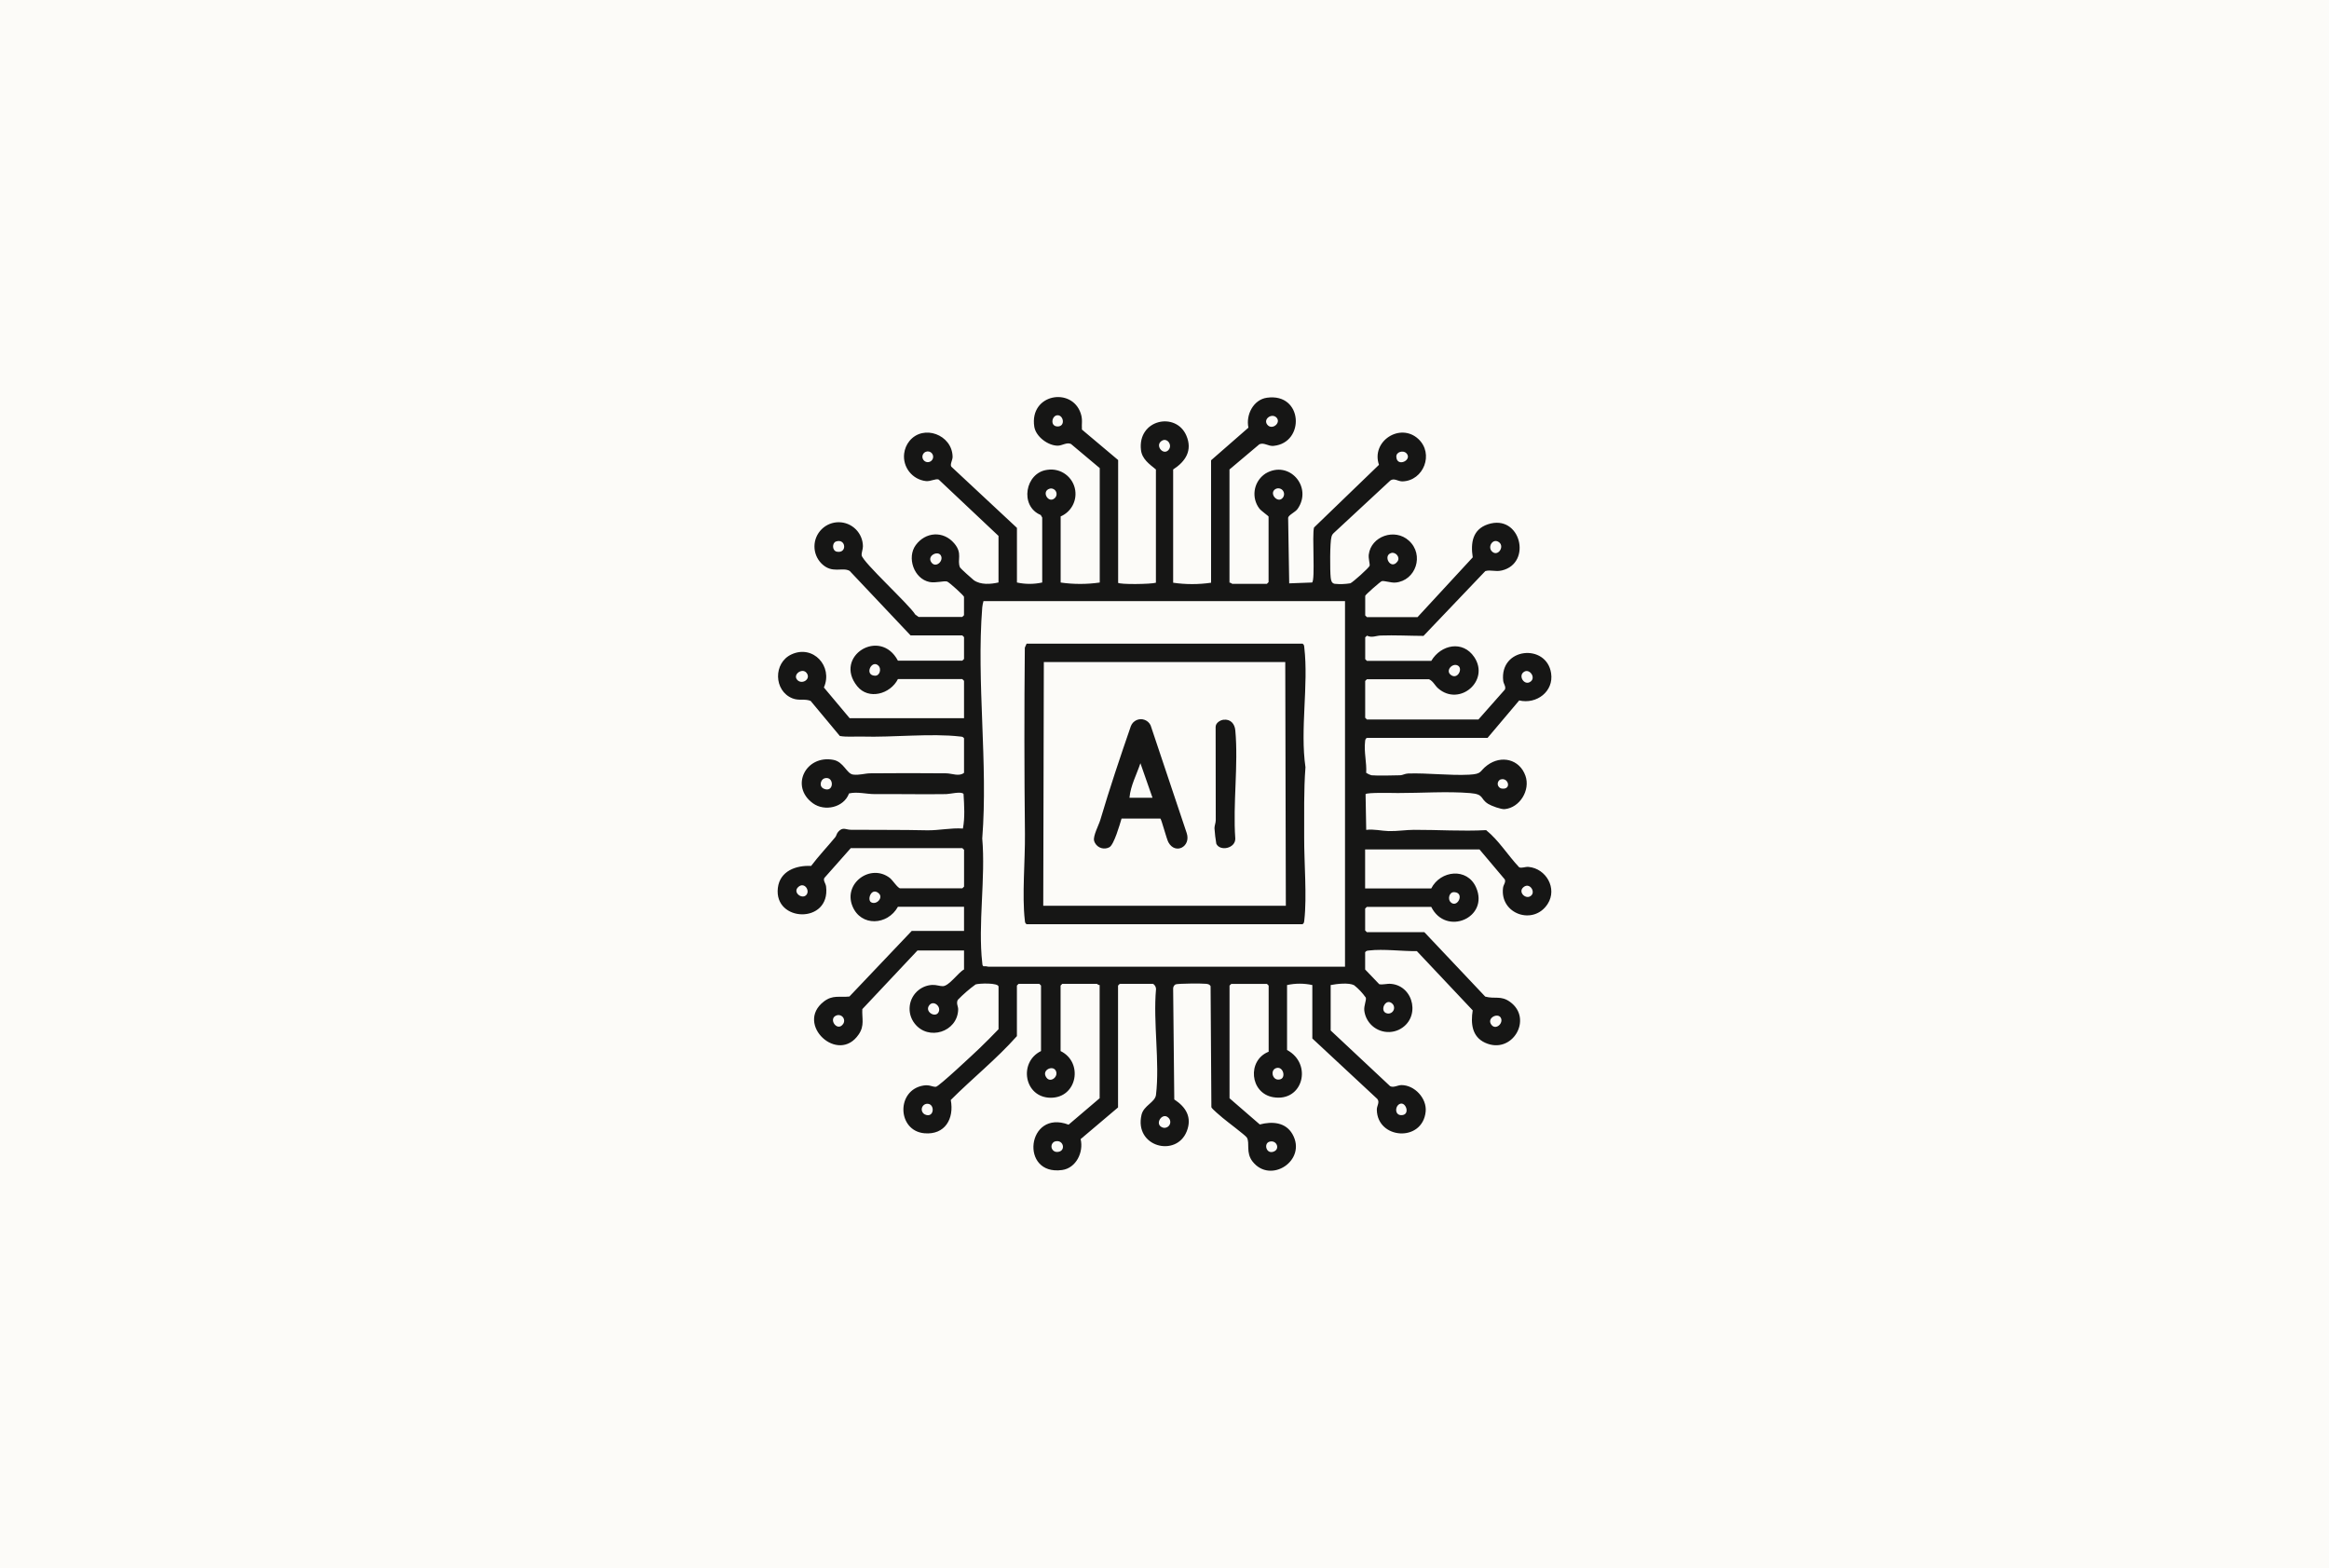 <?xml version="1.0" encoding="UTF-8"?>
<svg id="Layer_2" data-name="Layer 2" xmlns="http://www.w3.org/2000/svg" viewBox="0 0 762 513">
  <defs>
    <style>
      .cls-1 {
        fill: #161615;
      }

      .cls-2 {
        fill: #fcfbf8;
      }
    </style>
  </defs>
  <g id="Layer_1-2" data-name="Layer 1">
    <g id="Group_13045" data-name="Group 13045">
      <rect id="Rectangle_7149" data-name="Rectangle 7149" class="cls-2" width="762" height="513"/>
      <g id="smarter_algorithms" data-name="smarter algorithms">
        <path id="Path_16332" data-name="Path 16332" class="cls-1" d="M365.78,190.64c.54.64,10.82.49,12.41,0v-37.05c-2.14-1.76-4.55-3.4-4.89-6.39-1.14-9.97,11.43-12.64,14.85-4.7,2.09,4.86-.27,8.48-4.32,11.09v37.05c4.12.6,8.3.6,12.41,0v-40.06l12.22-10.67c-.9-4.16,1.6-9.17,6.06-9.79,11.83-1.66,12.53,14.74,2.18,15.75-1.81.18-2.99-1.17-4.64-.54l-9.8,8.26v37.05c.37-.12.82.38.94.38h11.29l.56-.57v-21.44c0-.2-2.43-1.86-3.01-2.63-2.65-3.49-1.96-8.47,1.53-11.12.17-.13.35-.25.53-.37,7.66-4.52,15.44,4.4,10.47,11.57-.78,1.13-2.95,1.98-3.12,2.92l.35,21.47,7.48-.28c1.1-.71-.06-15.63.64-17.99l21.25-20.51c-2.66-7.72,6.95-13.93,12.87-8.46,5.2,4.81,1.76,13.68-5.19,13.88-1.5.04-2.88-1.38-4.19-.08l-18.35,17.03c-.34.32-.58.74-.68,1.2-.54,1.7-.5,11.2-.26,13.3.11.92.27,1.87,1.32,2.06,1.7.17,3.41.11,5.1-.17.73-.23,6.17-5.11,6.32-5.74.14-.6-.44-2.37-.28-3.65.73-5.98,8.51-8.77,13.14-4.55,5.1,4.64,2.26,13.07-4.38,13.7-1.52.14-3.8-.72-4.55-.44-.45.17-5.37,4.44-5.37,4.8v6.4l.56.56h16.55l18.07-19.57c-.74-4.71-.06-9.14,4.96-10.81,10.71-3.55,14.61,12.72,4.57,15.1-2.19.52-3.61-.31-5.42.21l-20.22,21.2c-4.64-.02-9.35-.28-14.01-.12-1.53.05-2.86.83-4.47.05l-.59.53v7.15l.56.56h21.06c3.14-5.32,10.3-6.8,14.04-1.26,5.23,7.76-4.81,16.33-11.78,10.27-1.15-1-1.61-2.35-3.02-3h-20.31l-.56.57v12.04l.56.56h36.49l8.66-9.79c.43-.96-.43-1.84-.55-2.84-1.24-10.96,14.16-12.36,15.67-2.51.92,5.98-4.77,10.25-10.44,8.91l-10.35,12.25h-39.5c-.54.33-.52.75-.58,1.3-.39,3.31.57,6.81.37,10.13.53.35,1.11.62,1.71.8,2.34.21,6.83.03,9.42,0,.72,0,1.57-.55,2.6-.58,6.32-.21,13.7.72,19.95.39,4.43-.24,3.22-1.07,5.94-3.09,4.58-3.41,10.58-1.99,12.49,3.47,1.64,4.68-1.83,10.42-6.81,10.89-1.16.11-4.34-1.06-5.38-1.71-2.78-1.73-1.2-3.15-5.87-3.54-7.58-.63-16.06,0-23.68-.02-1.53,0-10.15-.24-10.57.37l.21,11.69c2.46-.34,4.97.33,7.32.39,2.85.07,5.66-.4,8.28-.41,7.92-.03,15.72.52,23.63.1,4.16,3.35,7.12,8.24,10.81,12.15.86.39,1.93-.22,3.08-.12,5.74.52,9.48,7.04,6.26,12.09-4.58,7.18-15.68,3.38-14.62-5.22.14-1.12.98-1.81.58-2.78l-8.28-9.81h-37.42v12.77h21.63c3.05-5.97,11.76-6.89,14.66-.37,4.42,9.93-9.84,16.09-14.66,6.39h-21.06l-.56.56v7.15l.56.57h18.81l19.92,21.08c3.17.86,5.09-.43,8.08,1.7,7.71,5.5.75,17.46-8.13,13.39-4.34-1.99-4.71-6.36-4.05-10.59l-18.27-19.38c-4.84.07-10.91-.77-15.62-.21-.55.07-.97.05-1.3.58v5.64l4.62,4.82c1.29.23,2.46-.24,3.85-.12,7.63.69,9.81,11.46,2.58,15-3.99,1.88-8.75.17-10.63-3.82-.36-.77-.6-1.6-.7-2.44-.17-1.61.74-3.37.5-4.23-1.08-1.53-2.37-2.91-3.84-4.07-1.77-.91-5.69-.44-7.66-.05v14.86l19.44,18.21c1.14.61,2.48-.33,3.7-.34,4.31-.02,8.36,4.33,7.94,8.65-1.01,10.16-15.86,9.11-15.98-.61-.02-1.28,1.06-2.43.15-3.52l-21.25-19.77v-17.48c-2.73-.6-5.55-.6-8.27,0v21.25c8.42,4.5,5.24,17.11-4.54,15.44-7.65-1.31-8.59-12.08-1.48-14.88v-21.63l-.56-.56h-11.67l-.57.56v36.86l9.9,8.57c4.01-1.06,8.45-.78,10.7,3.19,4.84,8.56-7.2,16.44-13.07,8.93-2.3-2.94-.8-6.04-1.86-7.83-.44-.74-6.66-5.36-7.93-6.46-.71-.62-3.51-2.91-3.68-3.47l-.26-39.61c-.35-.63-.85-.68-1.49-.77-1.17-.15-9.33-.12-9.99.2-.52.31-.82.89-.77,1.49l.37,36.15c3.84,2.49,5.88,5.86,4.08,10.42-3.42,8.64-17.24,5.11-14.8-5.39.71-3.08,4.43-4.05,4.74-6.55,1.27-10.63-.98-23.73.01-34.63-.03-.68-.38-1.31-.96-1.67h-10.91l-.56.56v39.87l-12.24,10.36c1.03,4.26-1.46,9.47-6.04,10.11-14.05,1.97-11.55-20.02,2.1-14.83l10.16-8.65v-37.05c-.37.12-.82-.38-.94-.38h-11.28l-.56.56v21.44c7.49,3.63,5.49,15.27-3.2,15.27s-10.68-11.62-3.2-15.27v-21.44l-.56-.56h-6.77l-.56.56v16.55c-6.66,7.5-14.55,13.8-21.64,20.89,1.17,6.14-1.9,11.49-8.63,10.89-8.95-.8-9.29-14.24-.21-15.63,1.94-.3,2.82.5,3.98.43.94-.06,12.41-10.83,14.1-12.44,2.18-2.07,4.3-4.24,6.39-6.4v-13.92c0-1.33-6.38-1.11-7.51-.73-2.09,1.52-4.04,3.22-5.84,5.07-.57,1.24.18,2.05.14,3.15-.21,7.36-9.78,10.36-14.25,4.55-2.65-3.41-2.04-8.32,1.36-10.97,1.28-1,2.84-1.57,4.46-1.64,1.33-.05,2.46.43,3.41.41,2.07-.04,4.99-4.43,6.94-5.47v-6.21h-15.23l-18.05,19.19c-.16,3.08.79,5.36-1.16,8.24-6.73,9.99-20.95-3.35-11.46-10.7,2.97-2.3,5.14-1.3,8.4-1.67l20.39-21.46h17.11v-7.9h-21.63c-3.35,6.09-12.09,6.59-14.87-.18-3.1-7.53,5.96-14.1,12.24-9.23.89.69,2.6,3.38,3.39,3.38h20.31l.57-.57v-12.03l-.57-.56h-36.49l-8.67,9.79c-.41.91.46,1.7.59,2.8,1.48,12.32-17.15,11.73-15.78.42.67-5.54,5.96-7.43,10.88-7.18,2.47-3.27,5.3-6.25,7.9-9.4.38-.46.46-1.19.92-1.72,1.55-1.77,2.45-.73,4.15-.71,8.29.08,16.68-.02,24.84.17,3.93.09,7.9-.86,11.85-.57.7-3.61.43-7.51.21-11.31-.67-.96-4.44.02-5.65.04-7.74.12-15.56-.06-23.32,0-2.82.02-5.7-.86-8.5-.22-1.69,4.63-7.99,6.01-11.83,3.21-7.56-5.51-2.34-15.89,6.68-14.2,3.43.64,4.36,4.54,6.47,4.82,2,.27,3.87-.4,5.64-.41,8.26-.06,16.63-.1,24.86,0,1.84.02,4.24,1.15,5.81-.17v-11.29c-.33-.54-.75-.52-1.3-.58-9.46-1.11-22.09.32-32,.02-2.44-.07-4.91.21-7.33-.19l-9.57-11.49c-2.03-.78-3.79.03-5.94-.83-6.14-2.43-6.32-11.63-.29-14.39,7.07-3.24,13.62,3.9,10.58,10.84l8.42,10.04h37.43v-12.22l-.57-.57h-21.06c-2.45,4.9-9.6,6.94-13.32,2.33-7.88-9.76,7.51-19.36,13.32-8.35h21.06l.57-.56v-7.15l-.57-.57h-16.93l-19.92-21.09c-2.41-1.38-5.71,1.08-9.23-2.43-3.08-3.12-3.04-8.14.07-11.21,3.12-3.08,8.14-3.04,11.21.07,1.45,1.47,2.27,3.44,2.29,5.5,0,1.04-.51,2.11-.41,2.97.25,2.16,15.65,16.2,17.53,19.37l1.09.79h14.29l.57-.56v-6.02c0-.38-4.89-4.83-5.54-5.01-1.06-.3-3.72.57-5.76.15-5.1-1.05-7.46-8.01-4.49-12.06,3.21-4.37,9.04-4.76,12.6-.57,2.85,3.36.81,5.34,1.89,7.89.12.28,4.04,3.82,4.5,4.15,2.28,1.6,5.53,1.33,8.09.75v-15.23l-19.57-18.44c-.93-.41-2.7.69-4.21.5-4.44-.53-7.62-4.56-7.09-9,.18-1.5.77-2.92,1.72-4.1,4.56-5.59,13.97-2.08,14.13,5.1.03,1.15-.93,2.5-.42,3.29l21.47,20.02v17.87c2.73.6,5.55.6,8.27,0v-21.24l-.48-.84c-7.04-2.91-5.11-13.9,2.17-14.78,4.36-.67,8.44,2.32,9.11,6.68.55,3.61-1.41,7.13-4.77,8.56v21.63c4.24.61,8.55.61,12.79,0v-37.43l-9.41-7.9c-1.38-.64-2.91.56-4.32.56-3.22,0-7.2-2.99-7.69-6.23-1.62-10.73,12.32-13.08,15.21-4.3.68,2.05.24,3.32.38,5.26l11.85,9.97v40.06ZM346.04,135.85c-1.95,0-2.59,3.67,0,3.67s1.95-3.67,0-3.67M417.6,136.57c-1.52-1.5-4.44.55-2.95,2.39,1.56,1.92,4.67-.68,2.95-2.39M382.24,147.29c1.65-1.68-.62-4.67-2.55-2.74-1.52,1.52.91,4.4,2.55,2.74M302.86,147.82c-.89.38-1.31,1.41-.92,2.31.22.52.69.91,1.24,1.03.95.2,1.88-.4,2.09-1.35.2-.95-.4-1.88-1.35-2.09-.36-.08-.73-.04-1.06.1M460.1,148.23c-.96-.96-3.33-.47-3.25,1.22.17,3.59,5.49,1.01,3.25-1.22M343.49,159.85c-3.06.84-.32,5.32,1.78,2.93.64-.77.53-1.92-.24-2.56-.43-.36-1-.49-1.54-.38M419.47,163.08c.79-.69.87-1.88.19-2.67-.65-.75-1.77-.87-2.57-.27-1.81,1.44.84,4.4,2.38,2.94M273.5,177.16c-1.31.46-1.28,3.04.32,3.33,3.46.64,2.96-4.49-.32-3.33M488.12,180.39c1.89,1.9,4.21-1.49,2.39-2.95-1.99-1.59-3.93,1.41-2.39,2.95M307.79,181.67c-1.03-1.65-4.72.23-2.98,2.42,1.45,1.83,4.08-.67,2.98-2.42M455.19,180.91c-2.89.83-.16,5.74,2.02,2.8,1.03-1.39-.59-3.21-2.02-2.8M321.77,196.66c-.19.67-.32,1.36-.4,2.05-1.93,24.5,1.94,51,0,75.6,1.13,12.84-1.44,28.12,0,40.66.05.4,0,.89.38,1.14.57-.03,1.14.02,1.7.16h116.61v-119.61h-118.3ZM287.45,217.81c-2.23-2.24-4.81,3.08-1.22,3.25,1.7.08,2.17-2.29,1.22-3.25M477.06,217.79c-1.75-1.1-4.25,1.52-2.42,2.98,2.19,1.74,4.07-1.94,2.42-2.98M260.93,222.52c1.56,1.53,4.53-.39,2.95-2.39-1.42-1.8-4.74.63-2.95,2.39M498.28,220.07c-1.34,1.34.37,4.01,2.17,3.12,2.51-1.26-.21-5.07-2.17-3.12M269.76,254.63c-1.21.34-1.99,2.67-.16,3.43,3.38,1.41,3.4-4.35.16-3.43M490.92,255.01c-.78.37-1.12,1.31-.74,2.1.26.55.82.9,1.43.9,3.03.19,1.81-3.84-.68-2.99M263.75,292.85c1.41-1.42-.54-4.43-2.52-2.71-2.03,1.75,1.09,4.15,2.52,2.71M501.11,292.85c1.21-1.36-.77-4.3-2.74-2.54-1.86,1.66,1.13,4.35,2.74,2.54M284.97,295.15c1.73,1.09,4.27-1.52,2.43-2.99-2.35-1.87-3.74,2.17-2.43,2.99M474.58,295.12c2.23,2.24,4.81-3.08,1.22-3.25-1.7-.08-2.17,2.29-1.22,3.25M455.59,328.4c-2.3-2.29-4.58,2.79-1.55,3.18,1.03.11,1.96-.64,2.07-1.67.06-.56-.13-1.11-.52-1.51M307.02,331.24c1.11-1.89-1.56-4.16-2.96-2.4-1.67,2.1,1.88,4.24,2.96,2.4M273.9,332.13c-3.25.89.05,5.79,2.01,2.79.54-.87.27-2.02-.6-2.56-.42-.26-.93-.34-1.41-.23M490.98,332.89c-1.04-1.65-4.72.23-2.98,2.42,1.45,1.83,4.08-.67,2.98-2.42M345.39,350.21c-1.05-1.83-4.85-.04-2.96,2.4,1.35,1.75,4.07-.46,2.96-2.4M417.58,349.42c-2.22.65-1.21,4.51,1.37,3.66,1.84-.61.86-4.32-1.37-3.66M303.22,361.11c-1.01.11-1.74,1.01-1.64,2.03.07.63.45,1.18,1.02,1.46,3.15,1.43,3.44-3.74.62-3.49M458.21,361.07c-1.87.48-2.09,4.11.65,3.73,2.47-.34,1.13-4.18-.65-3.73M382.24,365.64c-1.91-1.84-4.5,1.94-2.16,3.1.92.5,2.07.17,2.58-.75.43-.78.26-1.76-.42-2.35M344.97,373.5c-.87.46-1.21,1.55-.74,2.42.29.54.82.89,1.43.94,3.33.17,2.46-4.47-.69-3.37M415.33,373.51c-2.04.61-.96,4.42,1.62,3.14,1.88-.94.66-3.81-1.62-3.14"/>
        <path id="Path_16333" data-name="Path 16333" class="cls-1" d="M335.88,210.57h90.28c.54.33.52.75.58,1.3,1.43,12.17-1.42,26.76.38,39.14-.59,7.61-.38,15.33-.42,22.93-.04,8.15.94,19.4.04,27.12-.07.55-.05.97-.58,1.3h-90.28c-.54-.33-.52-.75-.58-1.3-.95-8.12.13-19.67.04-28.24-.22-20.28-.24-40.59-.04-60.94l.58-1.3ZM420.7,296.33l-.19-79.74h-78.99l-.19,79.74h79.37Z"/>
        <path id="Path_16334" data-name="Path 16334" class="cls-1" d="M379.65,267.8h-12.7c-.57,1.93-2.45,8.51-3.97,9.37-1.7.92-3.81.29-4.73-1.41-.13-.24-.23-.5-.3-.77-.33-1.62,1.56-5.08,2.07-6.81,3.05-10.32,6.46-20.46,9.98-30.64.7-1.81,2.73-2.72,4.54-2.02.85.33,1.54.97,1.92,1.79l11.8,35.22c1.49,4.46-3.73,7.21-6,3-.61-1.14-2.26-7.51-2.61-7.74M369.55,260.98h7.52l-3.95-11.29c-1.24,3.72-3.21,7.3-3.58,11.29"/>
        <path id="Path_16335" data-name="Path 16335" class="cls-1" d="M400.3,235.47c2.33-.28,3.67,1.33,3.87,3.49,1.03,11.22-.82,24-.01,35.38.07,3.25-5.05,4.27-6.21,1.68-.29-1.68-.49-3.37-.6-5.07,0-.88.42-1.72.42-2.62.01-10.17-.03-20.33-.04-30.5-.01-1.29,1.43-2.22,2.56-2.36"/>
      </g>
    </g>
  </g>
</svg>